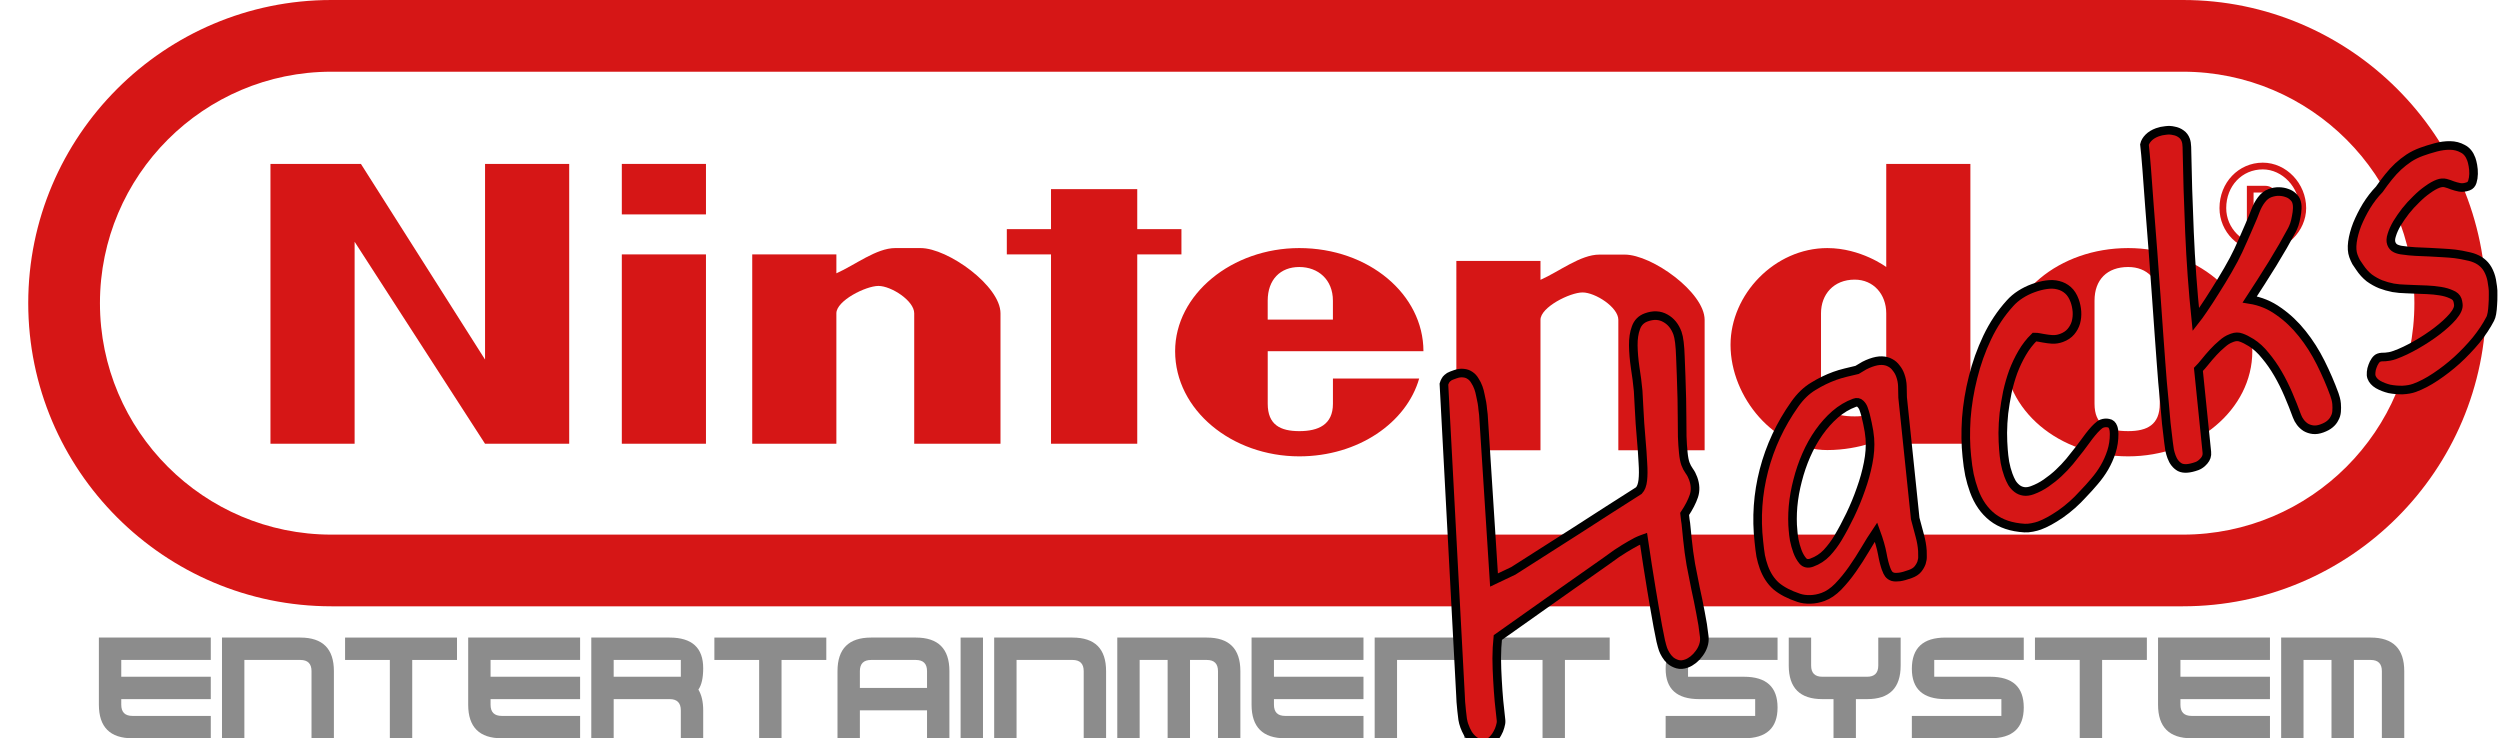 <?xml version="1.0" encoding="UTF-8" standalone="no"?>
<!-- Generator: Adobe Illustrator 13.0.0, SVG Export Plug-In . SVG Version: 6.00 Build 14948)  -->

<svg
   version="1.1"
   id="Ebene_1"
   x="0px"
   y="0px"
   width="290.5px"
   height="85.789px"
   viewBox="23.577 0 290.5 85.789"
   enable-background="new 23.577 0 290.5 85.789"
   xml:space="preserve"
   sodipodi:docname="system.svg"
   inkscape:version="1.1.1 (3bf5ae0d25, 2021-09-20)"
   xmlns:inkscape="http://www.inkscape.org/namespaces/inkscape"
   xmlns:sodipodi="http://sodipodi.sourceforge.net/DTD/sodipodi-0.dtd"
   xmlns="http://www.w3.org/2000/svg"
   xmlns:svg="http://www.w3.org/2000/svg"
   xmlns:ns="&amp;ns_sfw;"><defs
   id="defs149" /><sodipodi:namedview
   id="namedview147"
   pagecolor="#ffffff"
   bordercolor="#666666"
   borderopacity="1.0"
   inkscape:pageshadow="2"
   inkscape:pageopacity="0.0"
   inkscape:pagecheckerboard="0"
   showgrid="false"
   inkscape:zoom="6.242685"
   inkscape:cx="179.97064"
   inkscape:cy="38.444996"
   inkscape:window-width="3840"
   inkscape:window-height="2066"
   inkscape:window-x="-11"
   inkscape:window-y="-11"
   inkscape:window-maximized="1"
   inkscape:current-layer="Ebene_1" />


<g
   id="g104">
	<path
   fill="#d61616"
   d="M 277.235,70.452 H 62.086 C 42.663,70.452 26.858,54.648 26.858,35.224 26.858,15.8 42.665,0 62.086,0 h 215.146 c 19.426,0 35.229,15.802 35.229,35.226 0,19.423 -15.801,35.226 -35.226,35.226 z M 62.086,8.333 c -14.829,0 -26.895,12.063 -26.895,26.895 0,14.828 12.064,26.895 26.895,26.895 h 215.146 c 14.826,0 26.896,-12.065 26.896,-26.895 0,-14.83 -12.068,-26.895 -26.896,-26.895 H 62.086 Z"
   id="path82" />
	<path
   fill="#d61616"
   d="M 89.718,51.562 V 19.047 H 79.94 V 41.782 L 65.516,19.047 H 55.004 v 32.515 h 9.779 V 28.093 l 15.154,23.469 z"
   id="path84" />
	<path
   fill="#d61616"
   d="M 105.61,51.562 V 29.56 h -9.778 v 22.002 z"
   id="path86" />
	<path
   fill="#d61616"
   d="m 105.61,24.914 v -5.867 h -9.778 v 5.867 z"
   id="path88" />
	<path
   id="_x33_162"
   fill="#d61616"
   d="M 139.834,51.562 V 36.403 c 0,-3.178 -6.112,-7.577 -9.289,-7.577 h -2.935 c -2.199,0 -4.646,1.956 -6.846,2.934 v -2.2 h -9.778 v 22.002 h 9.778 V 36.403 c 0,-1.467 3.422,-3.178 4.891,-3.178 1.467,0 4.154,1.711 4.154,3.178 v 15.158 z" />
	<path
   id="_x33_162_1_"
   fill="#d61616"
   d="M 221.655,52.319 V 37.162 c 0,-3.18 -6.109,-7.578 -9.293,-7.578 h -2.932 c -2.201,0 -4.646,1.956 -6.849,2.933 v -2.199 h -9.776 V 52.32 h 9.776 V 37.162 c 0,-1.467 3.425,-3.18 4.892,-3.18 1.467,0 4.154,1.713 4.154,3.18 v 15.156 h 10.028 z" />
	<path
   fill="#d61616"
   d="M 155.725,51.562 V 29.56 h 5.135 v -2.934 h -5.135 V 21.98 h -10.021 v 4.646 h -5.135 v 2.934 h 5.135 v 22.002 z"
   id="path92" />
	<path
   fill="#d61616"
   d="m 174.549,28.826 c -7.823,0 -14.423,5.378 -14.423,11.979 0,6.846 6.6,12.223 14.423,12.223 6.846,0 12.469,-3.91 13.936,-9.045 h -10.021 v 2.935 c 0,2.444 -1.709,3.18 -3.91,3.18 -2.199,0 -3.668,-0.734 -3.668,-3.18 v -6.111 h 18.094 c -0.005,-6.602 -6.361,-11.981 -14.431,-11.981 z m 0,2.2 c 2.201,0 3.912,1.468 3.912,3.912 v 2.199 h -7.578 v -2.199 c 0,-2.445 1.467,-3.912 3.666,-3.912 z"
   id="path94" />
	<path
   fill="#d61616"
   d="m 270.875,28.826 c -8.07,0 -14.427,5.378 -14.427,11.979 0,6.846 6.354,12.223 14.427,12.223 7.817,0 14.422,-5.377 14.422,-12.223 -0.004,-6.6 -6.603,-11.979 -14.422,-11.979 z m 0,2.2 c 2.194,0 3.666,1.468 3.666,3.912 v 11.979 c 0,2.443 -1.472,3.179 -3.666,3.179 -2.445,0 -3.914,-0.734 -3.914,-3.179 V 34.938 c -0.002,-2.445 1.467,-3.912 3.914,-3.912 z"
   id="path96" />
	<path
   fill="#d61616"
   d="m 242.758,19.047 v 11.979 c 0,0 -2.937,-2.199 -6.849,-2.199 -6.11,0 -11.244,5.378 -11.244,11.246 0,6.111 5.136,12.224 11.244,12.224 3.912,0 6.849,-1.467 6.849,-1.467 v 0.731 h 9.778 V 19.047 Z m -3.668,13.446 c 2.198,0 3.668,1.712 3.668,3.912 v 9.045 c 0,2.2 -1.47,2.934 -3.668,2.934 -2.443,0 -3.912,-0.732 -3.912,-2.934 v -9.045 c 0,-2.2 1.469,-3.912 3.912,-3.912 z"
   id="path98" />
	<g
   id="g102">
		<path
   fill="#d61616"
   d="m 286.516,29.216 c -2.773,0 -5.035,-2.258 -5.035,-5.035 0,-2.959 2.213,-5.28 5.035,-5.28 2.729,0 5.037,2.417 5.037,5.28 0,2.681 -2.35,5.035 -5.037,5.035 z m 0,-9.533 c -2.426,0 -4.252,1.935 -4.252,4.5 0,2.344 1.908,4.254 4.252,4.254 2.229,0 4.254,-2.027 4.254,-4.254 0,-2.399 -1.983,-4.5 -4.254,-4.5 z m 0.885,6.647 -0.863,-1.516 h -1.096 v 1.321 h -0.779 V 21.59 h 2.104 c 0.979,0 1.488,0.813 1.488,1.613 0,0.614 -0.303,1.237 -0.885,1.491 l 0.711,1.248 z m -1.959,-2.294 h 1.32 c 0.221,0 0.396,-0.079 0.521,-0.235 0.119,-0.149 0.188,-0.368 0.188,-0.597 0,-0.312 -0.15,-0.832 -0.709,-0.832 h -1.32 z"
   id="path100" />
	</g>
</g><g
   id="g144">
	<path
   fill="#8c8c8c"
   d="m 48.071,85.789 h -9.103 c -2.601,0 -3.901,-1.301 -3.901,-3.901 v -7.803 h 13.004 v 2.602 H 37.667 v 1.95 H 48.07 v 2.601 H 37.667 v 0.65 c 0,0.867 0.434,1.301 1.301,1.301 h 9.103 z"
   id="path106" />
	<path
   fill="#8c8c8c"
   d="M 49.372,85.789 V 74.085 h 9.103 c 2.601,0 3.901,1.301 3.901,3.901 v 7.803 h -2.601 v -7.803 c 0,-0.866 -0.434,-1.3 -1.3,-1.3 h -6.502 v 9.103 z"
   id="path108" />
	<path
   fill="#8c8c8c"
   d="M 63.676,74.085 H 76.68 v 2.602 h -5.202 v 9.103 h -2.601 v -9.103 h -5.202 v -2.602 z"
   id="path110" />
	<path
   fill="#8c8c8c"
   d="m 90.984,85.789 h -9.103 c -2.601,0 -3.901,-1.301 -3.901,-3.901 v -7.803 h 13.004 v 2.602 H 80.581 v 1.95 h 10.403 v 2.601 H 80.581 v 0.65 c 0,0.867 0.434,1.301 1.301,1.301 h 9.103 v 2.6 z"
   id="path112" />
	<path
   fill="#8c8c8c"
   d="M 94.886,81.238 V 85.79 H 92.285 V 74.085 h 9.103 c 2.601,0 3.901,1.188 3.901,3.563 0,1.127 -0.187,1.955 -0.559,2.483 0.373,0.616 0.559,1.418 0.559,2.406 v 3.251 h -2.601 v -3.251 c 0,-0.867 -0.434,-1.301 -1.3,-1.301 h -6.502 z m 0,-2.601 h 7.803 v -1.95 h -7.803 z"
   id="path114" />
	<path
   fill="#8c8c8c"
   d="m 106.589,74.085 h 13.004 v 2.602 h -5.202 v 9.103 h -2.601 v -9.103 h -5.202 v -2.602 z"
   id="path116" />
	<path
   fill="#8c8c8c"
   d="m 123.495,82.538 v 3.251 h -2.601 v -7.803 c 0,-2.601 1.3,-3.901 3.901,-3.901 h 5.202 c 2.601,0 3.901,1.301 3.901,3.901 v 7.803 h -2.601 v -3.251 z m 7.802,-2.6 v -1.951 c 0,-0.866 -0.434,-1.3 -1.3,-1.3 h -5.202 c -0.867,0 -1.301,0.434 -1.301,1.3 v 1.951 z"
   id="path118" />
	<path
   fill="#8c8c8c"
   d="M 135.199,85.789 V 74.085 h 2.601 v 11.704 z"
   id="path120" />
	<path
   fill="#8c8c8c"
   d="M 139.1,85.789 V 74.085 h 9.103 c 2.601,0 3.901,1.301 3.901,3.901 v 7.803 h -2.601 v -7.803 c 0,-0.866 -0.434,-1.3 -1.3,-1.3 h -6.502 v 9.103 H 139.1 Z"
   id="path122" />
	<path
   fill="#8c8c8c"
   d="M 153.404,85.789 V 74.085 h 10.403 c 2.602,0 3.901,1.301 3.901,3.901 v 7.803 h -2.601 v -7.803 c 0,-0.866 -0.434,-1.3 -1.301,-1.3 h -1.95 v 9.103 h -2.601 v -9.103 h -3.251 v 9.103 z"
   id="path124" />
	<path
   fill="#8c8c8c"
   d="m 182.013,85.789 h -9.103 c -2.601,0 -3.901,-1.301 -3.901,-3.901 v -7.803 h 13.004 v 2.602 H 171.61 v 1.95 h 10.403 v 2.601 H 171.61 v 0.65 c 0,0.867 0.434,1.301 1.301,1.301 h 9.103 v 2.6 z"
   id="path126" />
	<path
   fill="#8c8c8c"
   d="M 183.314,85.789 V 74.085 h 9.103 c 2.602,0 3.901,1.301 3.901,3.901 v 7.803 h -2.601 v -7.803 c 0,-0.866 -0.434,-1.3 -1.301,-1.3 h -6.502 v 9.103 z"
   id="path128" />
	<path
   fill="#8c8c8c"
   d="m 197.619,74.085 h 13.004 v 2.602 h -5.201 v 9.103 h -2.602 v -9.103 h -5.201 z"
   id="path130" />
	<path
   fill="#8c8c8c"
   d="m 217.125,83.189 h 10.403 v -1.951 h -6.502 c -2.601,0 -3.901,-1.175 -3.901,-3.523 0,-2.419 1.301,-3.629 3.901,-3.629 h 9.103 v 2.602 h -10.403 v 1.95 h 6.502 c 2.602,0 3.901,1.192 3.901,3.576 0,2.384 -1.3,3.576 -3.901,3.576 h -9.103 z"
   id="path132" />
	<path
   fill="#8c8c8c"
   d="m 236.63,81.238 h -1.3 c -2.601,0 -3.901,-1.3 -3.901,-3.901 v -3.251 h 2.601 v 3.251 c 0,0.867 0.434,1.301 1.301,1.301 h 5.201 c 0.867,0 1.301,-0.434 1.301,-1.301 v -3.251 h 2.601 v 3.251 c 0,2.602 -1.3,3.901 -3.901,3.901 h -1.3 v 4.552 h -2.602 v -4.552 z"
   id="path134" />
	<path
   fill="#8c8c8c"
   d="m 245.734,83.189 h 10.403 v -1.951 h -6.502 c -2.601,0 -3.901,-1.175 -3.901,-3.523 0,-2.419 1.301,-3.629 3.901,-3.629 h 9.103 v 2.602 h -10.403 v 1.95 h 6.502 c 2.602,0 3.901,1.192 3.901,3.576 0,2.384 -1.3,3.576 -3.901,3.576 h -9.103 z"
   id="path136" />
	<path
   fill="#8c8c8c"
   d="m 260.039,74.085 h 13.004 v 2.602 h -5.201 v 9.103 h -2.602 v -9.103 h -5.201 z"
   id="path138" />
	<path
   fill="#8c8c8c"
   d="m 287.346,85.789 h -9.103 c -2.601,0 -3.901,-1.301 -3.901,-3.901 v -7.803 h 13.004 v 2.602 h -10.403 v 1.95 h 10.403 v 2.601 h -10.403 v 0.65 c 0,0.867 0.434,1.301 1.301,1.301 h 9.103 v 2.6 z"
   id="path140" />
	<path
   fill="#8c8c8c"
   d="M 288.647,85.789 V 74.085 h 10.403 c 2.601,0 3.901,1.301 3.901,3.901 v 7.803 h -2.601 v -7.803 c 0,-0.866 -0.434,-1.3 -1.301,-1.3 h -1.95 v 9.103 h -2.602 v -9.103 h -3.251 v 9.103 z"
   id="path142" />
</g><g
   aria-label="Hacks"
   transform="rotate(-20,-98.109,-22.258)"
   id="text1612"
   style="font-size:53.333px;line-height:1.25;fill:#d61616;stroke:#000000"><path
     d="m 139.672,177.701 q 0,-0.286 0.078,-0.755 0.104,-0.495 0.234,-0.99 0.13,-0.521 0.26,-0.99 0.156,-0.469 0.234,-0.755 L 151.026,139.602 q 0.13,-0.182 0.286,-0.312 0.13,-0.13 0.339,-0.208 0.234,-0.104 0.547,-0.104 h 0.443 q 0.573,0 0.964,0.208 0.391,0.182 0.625,0.521 0.234,0.312 0.312,0.755 0.104,0.417 0.104,0.911 0,0.417 -0.078,0.885 -0.052,0.443 -0.13,0.885 -0.078,0.417 -0.182,0.781 -0.078,0.365 -0.13,0.573 l -5.417,18.49 2.474,-0.234 q 4.141,-0.911 8.437,-1.875 4.323,-0.99 8.464,-1.901 0.469,-0.234 0.833,-0.964 0.365,-0.729 0.703,-1.901 0.365,-1.172 0.781,-2.734 0.417,-1.589 1.016,-3.516 l 0.547,-1.797 q 0.339,-1.302 0.599,-2.656 0.286,-1.38 0.677,-2.5 0.391,-1.12 0.99,-1.823 0.599,-0.729 1.536,-0.729 1.328,0 2.057,0.859 0.729,0.833 0.729,2.109 0,0.807 -0.625,2.708 -0.599,1.901 -1.51,4.635 -0.339,1.016 -0.729,2.083 -0.391,1.068 -0.729,2.057 -0.312,0.964 -0.521,1.797 -0.208,0.807 -0.208,1.302 0,0.469 0.13,0.938 0.13,0.443 0.13,0.964 0,1.172 -0.625,1.953 -0.625,0.781 -1.719,1.589 -0.052,0.208 -0.156,0.651 -0.078,0.443 -0.208,0.911 l -0.339,1.328 q -0.365,1.432 -0.625,2.865 -0.234,1.432 -0.443,2.839 -0.182,1.406 -0.417,2.812 -0.208,1.406 -0.547,2.786 -0.13,0.521 -0.469,0.938 -0.312,0.391 -0.755,0.677 -0.417,0.286 -0.885,0.443 -0.469,0.156 -0.885,0.156 -0.625,0 -1.016,-0.286 -0.391,-0.286 -0.625,-0.677 -0.208,-0.391 -0.286,-0.807 -0.078,-0.417 -0.078,-0.703 0,-0.312 0.078,-1.016 0.104,-0.729 0.26,-1.693 0.156,-0.964 0.365,-2.083 0.208,-1.12 0.417,-2.266 0.495,-2.656 1.146,-5.807 h -0.182 q -0.677,0 -1.458,0.156 -0.781,0.13 -1.875,0.391 -0.495,0.156 -1.484,0.417 -0.964,0.26 -2.214,0.599 -1.25,0.339 -2.708,0.729 -1.432,0.391 -2.865,0.781 l -7.057,1.927 q -0.495,1.016 -0.938,2.214 -0.417,1.172 -0.781,2.396 -0.365,1.198 -0.677,2.37 -0.286,1.172 -0.547,2.214 -0.078,0.286 -0.339,0.625 -0.234,0.339 -0.573,0.625 -0.312,0.286 -0.677,0.469 -0.339,0.182 -0.651,0.182 -0.573,0 -0.964,-0.26 -0.365,-0.234 -0.599,-0.651 -0.234,-0.391 -0.339,-0.911 -0.078,-0.495 -0.078,-0.99 z"
     style="font-family:'MV Boli';-inkscape-font-specification:'MV Boli'"
     id="path17609" /><path
     d="m 191.963,177.362 q 0,-0.755 0.182,-1.797 0.182,-1.068 0.182,-2.63 -0.859,0.625 -1.901,1.484 -1.042,0.859 -2.161,1.641 -1.12,0.781 -2.24,1.328 -1.094,0.521 -2.057,0.521 -0.781,0 -1.484,-0.234 -0.703,-0.234 -1.198,-0.625 -1.38,-1.094 -2.005,-2.188 -0.599,-1.094 -0.599,-2.552 0,-0.651 0.104,-1.354 0.13,-0.703 0.365,-1.615 0.99,-4.115 3.385,-7.604 2.422,-3.516 5.99,-5.99 1.38,-0.964 2.76,-1.224 1.38,-0.286 2.734,-0.286 0.599,0 1.328,0.078 0.755,0.078 1.354,0.156 0.599,-0.13 0.964,-0.182 0.391,-0.052 0.807,-0.052 0.781,0 1.302,0.208 0.521,0.208 0.833,0.573 0.312,0.339 0.443,0.807 0.156,0.443 0.156,0.938 0,0.677 -0.208,1.302 -0.208,0.599 -0.417,1.224 l -3.438,13.724 q -0.104,1.12 -0.182,2.057 -0.078,0.938 -0.312,1.745 -0.078,0.234 -0.208,0.599 -0.104,0.339 -0.365,0.677 -0.26,0.312 -0.651,0.547 -0.391,0.234 -1.016,0.234 -0.807,0 -1.302,-0.104 -0.469,-0.104 -0.729,-0.286 -0.26,-0.208 -0.339,-0.469 -0.078,-0.286 -0.078,-0.651 z m -8.646,-7.865 q -0.104,0.365 -0.234,1.042 -0.104,0.677 -0.104,1.354 0,0.703 0.208,1.276 0.208,0.547 0.911,0.547 1.094,0 2.031,-0.469 0.964,-0.495 1.797,-1.172 1.12,-0.911 2.266,-2.031 1.172,-1.146 2.188,-2.396 1.042,-1.25 1.823,-2.552 0.807,-1.328 1.172,-2.63 0.208,-0.755 0.339,-1.745 0.156,-0.99 0.156,-1.771 0,-0.339 -0.156,-0.651 -0.156,-0.339 -0.599,-0.339 -1.276,0 -2.578,0.495 -1.276,0.495 -2.474,1.328 -1.198,0.833 -2.292,1.979 -1.068,1.12 -1.953,2.422 -0.885,1.276 -1.536,2.656 -0.625,1.354 -0.964,2.656 z"
     style="font-family:'MV Boli';-inkscape-font-specification:'MV Boli'"
     id="path17611" /><path
     d="m 205.245,168.3 q 0.495,-2.005 1.458,-4.193 0.99,-2.188 2.37,-4.219 1.38,-2.057 3.125,-3.776 1.771,-1.745 3.854,-2.839 0.677,-0.365 1.484,-0.547 0.807,-0.182 1.641,-0.182 0.859,0 1.589,0.156 0.755,0.156 1.276,0.521 0.547,0.365 0.859,0.938 0.312,0.573 0.312,1.406 0,0.625 -0.182,1.276 -0.182,0.625 -0.547,1.146 -0.365,0.495 -0.911,0.807 -0.547,0.312 -1.276,0.312 -0.573,0 -1.068,-0.208 -0.469,-0.208 -0.911,-0.469 -0.234,-0.156 -0.443,-0.26 -0.208,-0.13 -0.495,-0.234 -1.042,0.469 -1.979,1.25 -0.911,0.755 -1.719,1.693 -0.781,0.938 -1.458,2.005 -0.651,1.068 -1.198,2.135 -0.521,1.068 -0.911,2.109 -0.365,1.016 -0.599,1.875 -0.182,0.625 -0.339,1.432 -0.13,0.781 -0.13,1.536 0,0.521 0.078,0.99 0.104,0.469 0.339,0.833 0.234,0.365 0.625,0.573 0.391,0.208 0.964,0.208 0.911,0 1.797,-0.234 0.911,-0.234 1.771,-0.599 0.859,-0.365 1.667,-0.833 0.833,-0.495 1.615,-0.99 0.495,-0.312 0.99,-0.651 0.495,-0.339 0.938,-0.599 0.443,-0.26 0.807,-0.417 0.391,-0.182 0.677,-0.182 0.391,0 0.729,0.208 0.339,0.182 0.339,0.651 0,0.339 -0.156,0.755 -0.365,1.016 -0.99,1.823 -0.625,0.807 -1.406,1.458 -0.755,0.625 -1.641,1.12 -0.859,0.495 -1.719,0.911 -1.615,0.859 -3.281,1.302 -1.641,0.417 -2.76,0.417 -0.365,0 -0.859,-0.078 -0.495,-0.078 -0.859,-0.234 -2.109,-0.911 -3.073,-2.448 -0.964,-1.536 -0.964,-3.646 0,-0.911 0.13,-1.901 0.156,-1.016 0.443,-2.109 z"
     style="font-family:'MV Boli';-inkscape-font-specification:'MV Boli'"
     id="path17613" /><path
     d="m 238.76,165.878 q -0.521,0 -1.172,0.26 -0.651,0.234 -1.302,0.573 -0.651,0.339 -1.25,0.703 -0.599,0.365 -1.042,0.573 l -2.37,9.375 q -0.13,0.547 -0.651,0.833 -0.521,0.286 -0.964,0.286 -1.406,0 -1.927,-0.547 -0.495,-0.573 -0.495,-1.484 0,-0.391 0.052,-0.781 0.078,-0.417 0.182,-0.859 l 0.104,-0.443 q 0.156,-0.703 0.417,-1.771 0.286,-1.068 0.599,-2.24 0.312,-1.198 0.625,-2.396 0.339,-1.224 0.625,-2.24 0.286,-0.99 0.833,-2.943 0.573,-1.953 1.25,-4.375 0.703,-2.422 1.432,-5.052 0.755,-2.656 1.406,-5.052 0.677,-2.396 1.198,-4.245 0.521,-1.875 0.729,-2.76 0.234,-0.365 0.729,-0.599 0.495,-0.234 1.172,-0.234 0.469,0 0.964,0.13 0.495,0.104 0.885,0.365 0.417,0.234 0.677,0.625 0.26,0.365 0.26,0.859 0,0.339 -0.156,0.807 -1.562,4.531 -3.099,9.401 -1.536,4.844 -2.786,9.818 0.339,-0.208 1.25,-0.859 0.911,-0.651 2.005,-1.51 1.12,-0.859 2.24,-1.797 1.12,-0.938 1.875,-1.693 0.521,-0.521 1.042,-1.068 0.547,-0.573 1.016,-1.068 0.495,-0.521 0.859,-0.911 0.365,-0.417 0.573,-0.651 0.495,-0.573 1.068,-0.938 0.599,-0.391 1.198,-0.391 0.573,0 1.042,0.182 0.469,0.182 0.807,0.469 0.339,0.26 0.521,0.625 0.182,0.339 0.182,0.651 0,0.391 -0.182,0.833 -0.182,0.443 -0.443,0.859 -0.234,0.417 -0.521,0.781 -0.286,0.339 -0.495,0.521 -0.703,0.625 -1.589,1.38 -0.885,0.729 -1.849,1.51 -0.964,0.755 -1.979,1.536 -0.99,0.755 -1.927,1.458 1.641,0.911 2.682,2.448 1.068,1.51 1.693,3.385 0.625,1.849 0.859,3.906 0.234,2.057 0.234,4.01 0,0.156 -0.026,0.495 -0.026,0.312 -0.104,0.599 -0.13,0.469 -0.312,0.859 -0.182,0.391 -0.495,0.651 -0.286,0.286 -0.729,0.443 -0.417,0.156 -1.042,0.156 -0.599,0 -1.016,-0.208 -0.417,-0.208 -0.703,-0.547 -0.26,-0.339 -0.391,-0.755 -0.13,-0.417 -0.13,-0.833 0,-1.302 -0.078,-2.682 -0.078,-1.406 -0.312,-2.708 -0.234,-1.302 -0.651,-2.448 -0.391,-1.172 -1.042,-2.005 -0.469,-0.599 -0.885,-0.938 -0.391,-0.339 -0.964,-0.339 z m 4.948,-11.719 z"
     style="font-family:'MV Boli';-inkscape-font-specification:'MV Boli'"
     id="path17615" /><path
     d="m 254.151,173.873 q 0.208,0 0.365,0.052 0.182,0.052 0.391,0.13 0.208,0.052 0.469,0.104 0.26,0.052 0.677,0.052 1.224,0 2.708,-0.26 1.51,-0.26 2.839,-0.677 1.328,-0.417 2.266,-0.938 0.964,-0.547 1.094,-1.12 0.078,-0.312 0.078,-0.547 0,-0.443 -0.443,-0.833 -0.417,-0.417 -1.068,-0.781 -0.651,-0.365 -1.406,-0.677 -0.755,-0.312 -1.406,-0.573 l -0.885,-0.365 q -0.677,-0.26 -1.328,-0.625 -0.651,-0.391 -1.224,-0.885 -0.547,-0.495 -0.99,-1.146 -0.417,-0.677 -0.625,-1.536 -0.104,-0.365 -0.182,-0.729 -0.052,-0.365 -0.052,-0.781 0,-0.677 0.443,-1.536 0.469,-0.885 1.224,-1.745 0.781,-0.859 1.745,-1.641 0.99,-0.781 2.057,-1.302 0.781,-0.547 1.51,-0.99 0.729,-0.443 1.458,-0.755 0.755,-0.312 1.51,-0.495 0.781,-0.182 1.641,-0.182 0.781,0 1.693,0.078 0.911,0.078 1.667,0.365 0.755,0.286 1.25,0.859 0.521,0.547 0.521,1.484 0,0.286 -0.078,0.755 -0.078,0.469 -0.26,0.938 -0.182,0.469 -0.443,0.807 -0.26,0.339 -0.625,0.339 -0.599,0 -0.99,-0.234 -0.391,-0.234 -0.703,-0.495 -0.312,-0.286 -0.651,-0.521 -0.339,-0.234 -0.833,-0.234 -0.599,0 -1.406,0.234 -0.781,0.208 -1.615,0.599 -0.833,0.365 -1.641,0.859 -0.781,0.495 -1.432,1.016 -0.625,0.521 -1.016,1.042 -0.391,0.495 -0.391,0.911 0,0.443 0.286,0.729 0.286,0.286 0.729,0.495 0.573,0.312 1.302,0.625 0.755,0.312 1.51,0.625 0.755,0.312 1.458,0.625 0.729,0.312 1.25,0.573 0.703,0.365 1.25,0.729 0.573,0.339 0.964,0.755 0.391,0.417 0.599,0.938 0.208,0.521 0.208,1.224 0,0.339 -0.052,0.677 -0.052,0.339 -0.156,0.781 -0.078,0.391 -0.286,0.911 -0.182,0.521 -0.417,1.042 -0.208,0.495 -0.443,0.911 -0.234,0.391 -0.391,0.521 -1.016,0.938 -2.396,1.771 -1.38,0.807 -2.891,1.432 -1.484,0.599 -2.995,0.964 -1.484,0.365 -2.734,0.365 -0.625,0 -1.38,-0.234 -0.755,-0.26 -1.406,-0.651 -0.625,-0.417 -1.068,-0.938 -0.417,-0.521 -0.417,-1.042 0,-0.26 0.156,-0.573 0.156,-0.339 0.391,-0.599 0.234,-0.286 0.495,-0.469 0.286,-0.208 0.521,-0.208 z"
     style="font-family:'MV Boli';-inkscape-font-specification:'MV Boli'"
     id="path17617" /></g></svg>
